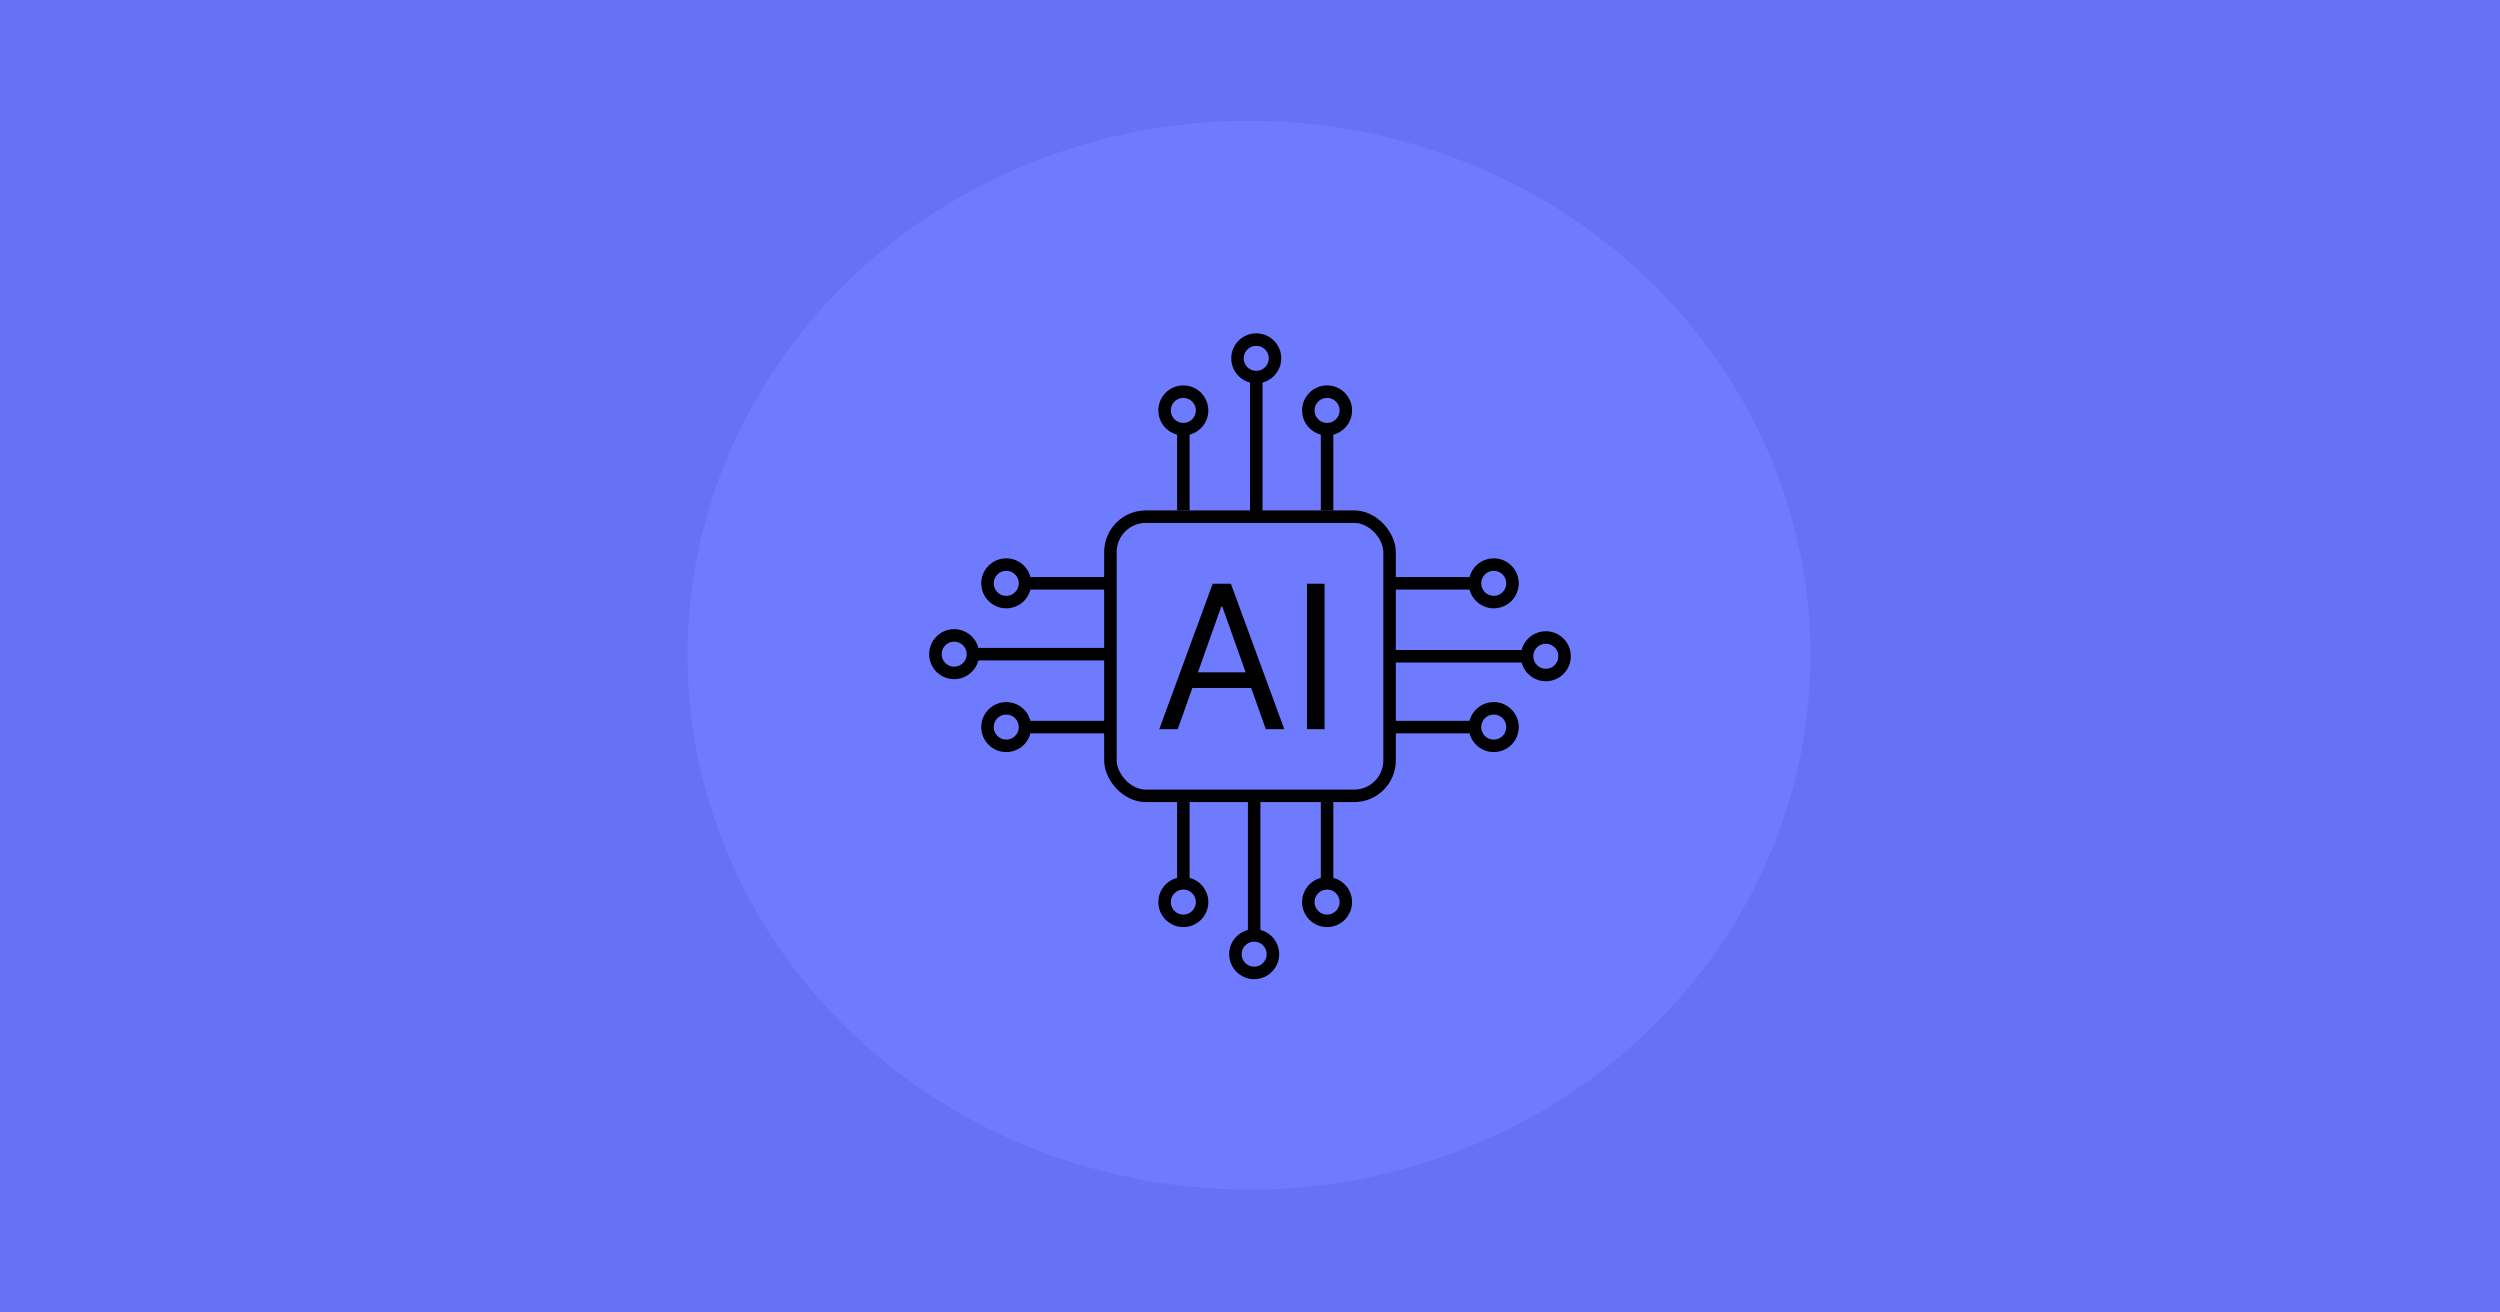 <svg width="1200" height="630" viewBox="0 0 1200 630" fill="none" xmlns="http://www.w3.org/2000/svg">
<rect width="1200" height="630" fill="#6572F7"/>
<g filter="url(#filter0_f_667_307)">
<ellipse cx="599.5" cy="314.5" rx="269.5" ry="256.5" fill="#6E7BFF"/>
</g>
<rect width="373" height="347" transform="translate(413 141)" fill="#6E7BFF"/>
<rect x="533" y="248" width="134" height="134" rx="17" fill="#6E7BFF" stroke="black" stroke-width="6"/>
<line x1="568" y1="208" x2="568" y2="245" stroke="black" stroke-width="6"/>
<line x1="637" y1="422" x2="637" y2="385" stroke="black" stroke-width="6"/>
<line x1="706" y1="280" x2="669" y2="280" stroke="black" stroke-width="6"/>
<line x1="494" y1="349" x2="531" y2="349" stroke="black" stroke-width="6"/>
<line x1="602" y1="447" x2="602" y2="381" stroke="black" stroke-width="6"/>
<line x1="603" y1="183" x2="603" y2="249" stroke="black" stroke-width="6"/>
<line x1="568" y1="422" x2="568" y2="385" stroke="black" stroke-width="6"/>
<line x1="731" y1="315" x2="665" y2="315" stroke="black" stroke-width="6"/>
<line x1="469" y1="314" x2="535" y2="314" stroke="black" stroke-width="6"/>
<circle cx="637" cy="433" r="9" transform="rotate(-180 637 433)" fill="#6E7BFF" stroke="black" stroke-width="6"/>
<line x1="637" y1="208" x2="637" y2="245" stroke="black" stroke-width="6"/>
<circle cx="602" cy="458" r="9" transform="rotate(-180 602 458)" fill="#6E7BFF" stroke="black" stroke-width="6"/>
<line x1="706" y1="349" x2="669" y2="349" stroke="black" stroke-width="6"/>
<line x1="494" y1="280" x2="531" y2="280" stroke="black" stroke-width="6"/>
<circle cx="568" cy="433" r="9" transform="rotate(-180 568 433)" fill="#6E7BFF" stroke="black" stroke-width="6"/>
<circle cx="568" cy="197" r="9" fill="#6E7BFF" stroke="black" stroke-width="6"/>
<circle cx="717" cy="280" r="9" transform="rotate(90 717 280)" fill="#6E7BFF" stroke="black" stroke-width="6"/>
<circle cx="483" cy="349" r="9" transform="rotate(-90 483 349)" fill="#6E7BFF" stroke="black" stroke-width="6"/>
<circle cx="603" cy="172" r="9" fill="#6E7BFF" stroke="black" stroke-width="6"/>
<circle cx="742" cy="315" r="9" transform="rotate(90 742 315)" fill="#6E7BFF" stroke="black" stroke-width="6"/>
<circle cx="458" cy="314" r="9" transform="rotate(-90 458 314)" fill="#6E7BFF" stroke="black" stroke-width="6"/>
<circle cx="637" cy="197" r="9" fill="#6E7BFF" stroke="black" stroke-width="6"/>
<circle cx="717" cy="349" r="9" transform="rotate(90 717 349)" fill="#6E7BFF" stroke="black" stroke-width="6"/>
<circle cx="483" cy="280" r="9" transform="rotate(-90 483 280)" fill="#6E7BFF" stroke="black" stroke-width="6"/>
<path d="M565.318 350H556.455L582.091 280.182H590.818L616.455 350H607.591L586.727 291.227H586.182L565.318 350ZM568.591 322.727H604.318V330.227H568.591V322.727ZM635.784 280.182V350H627.33V280.182H635.784Z" fill="black"/>
<defs>
<filter id="filter0_f_667_307" x="290" y="18" width="619" height="593" filterUnits="userSpaceOnUse" color-interpolation-filters="sRGB">
<feFlood flood-opacity="0" result="BackgroundImageFix"/>
<feBlend mode="normal" in="SourceGraphic" in2="BackgroundImageFix" result="shape"/>
<feGaussianBlur stdDeviation="20" result="effect1_foregroundBlur_667_307"/>
</filter>
</defs>
</svg>
